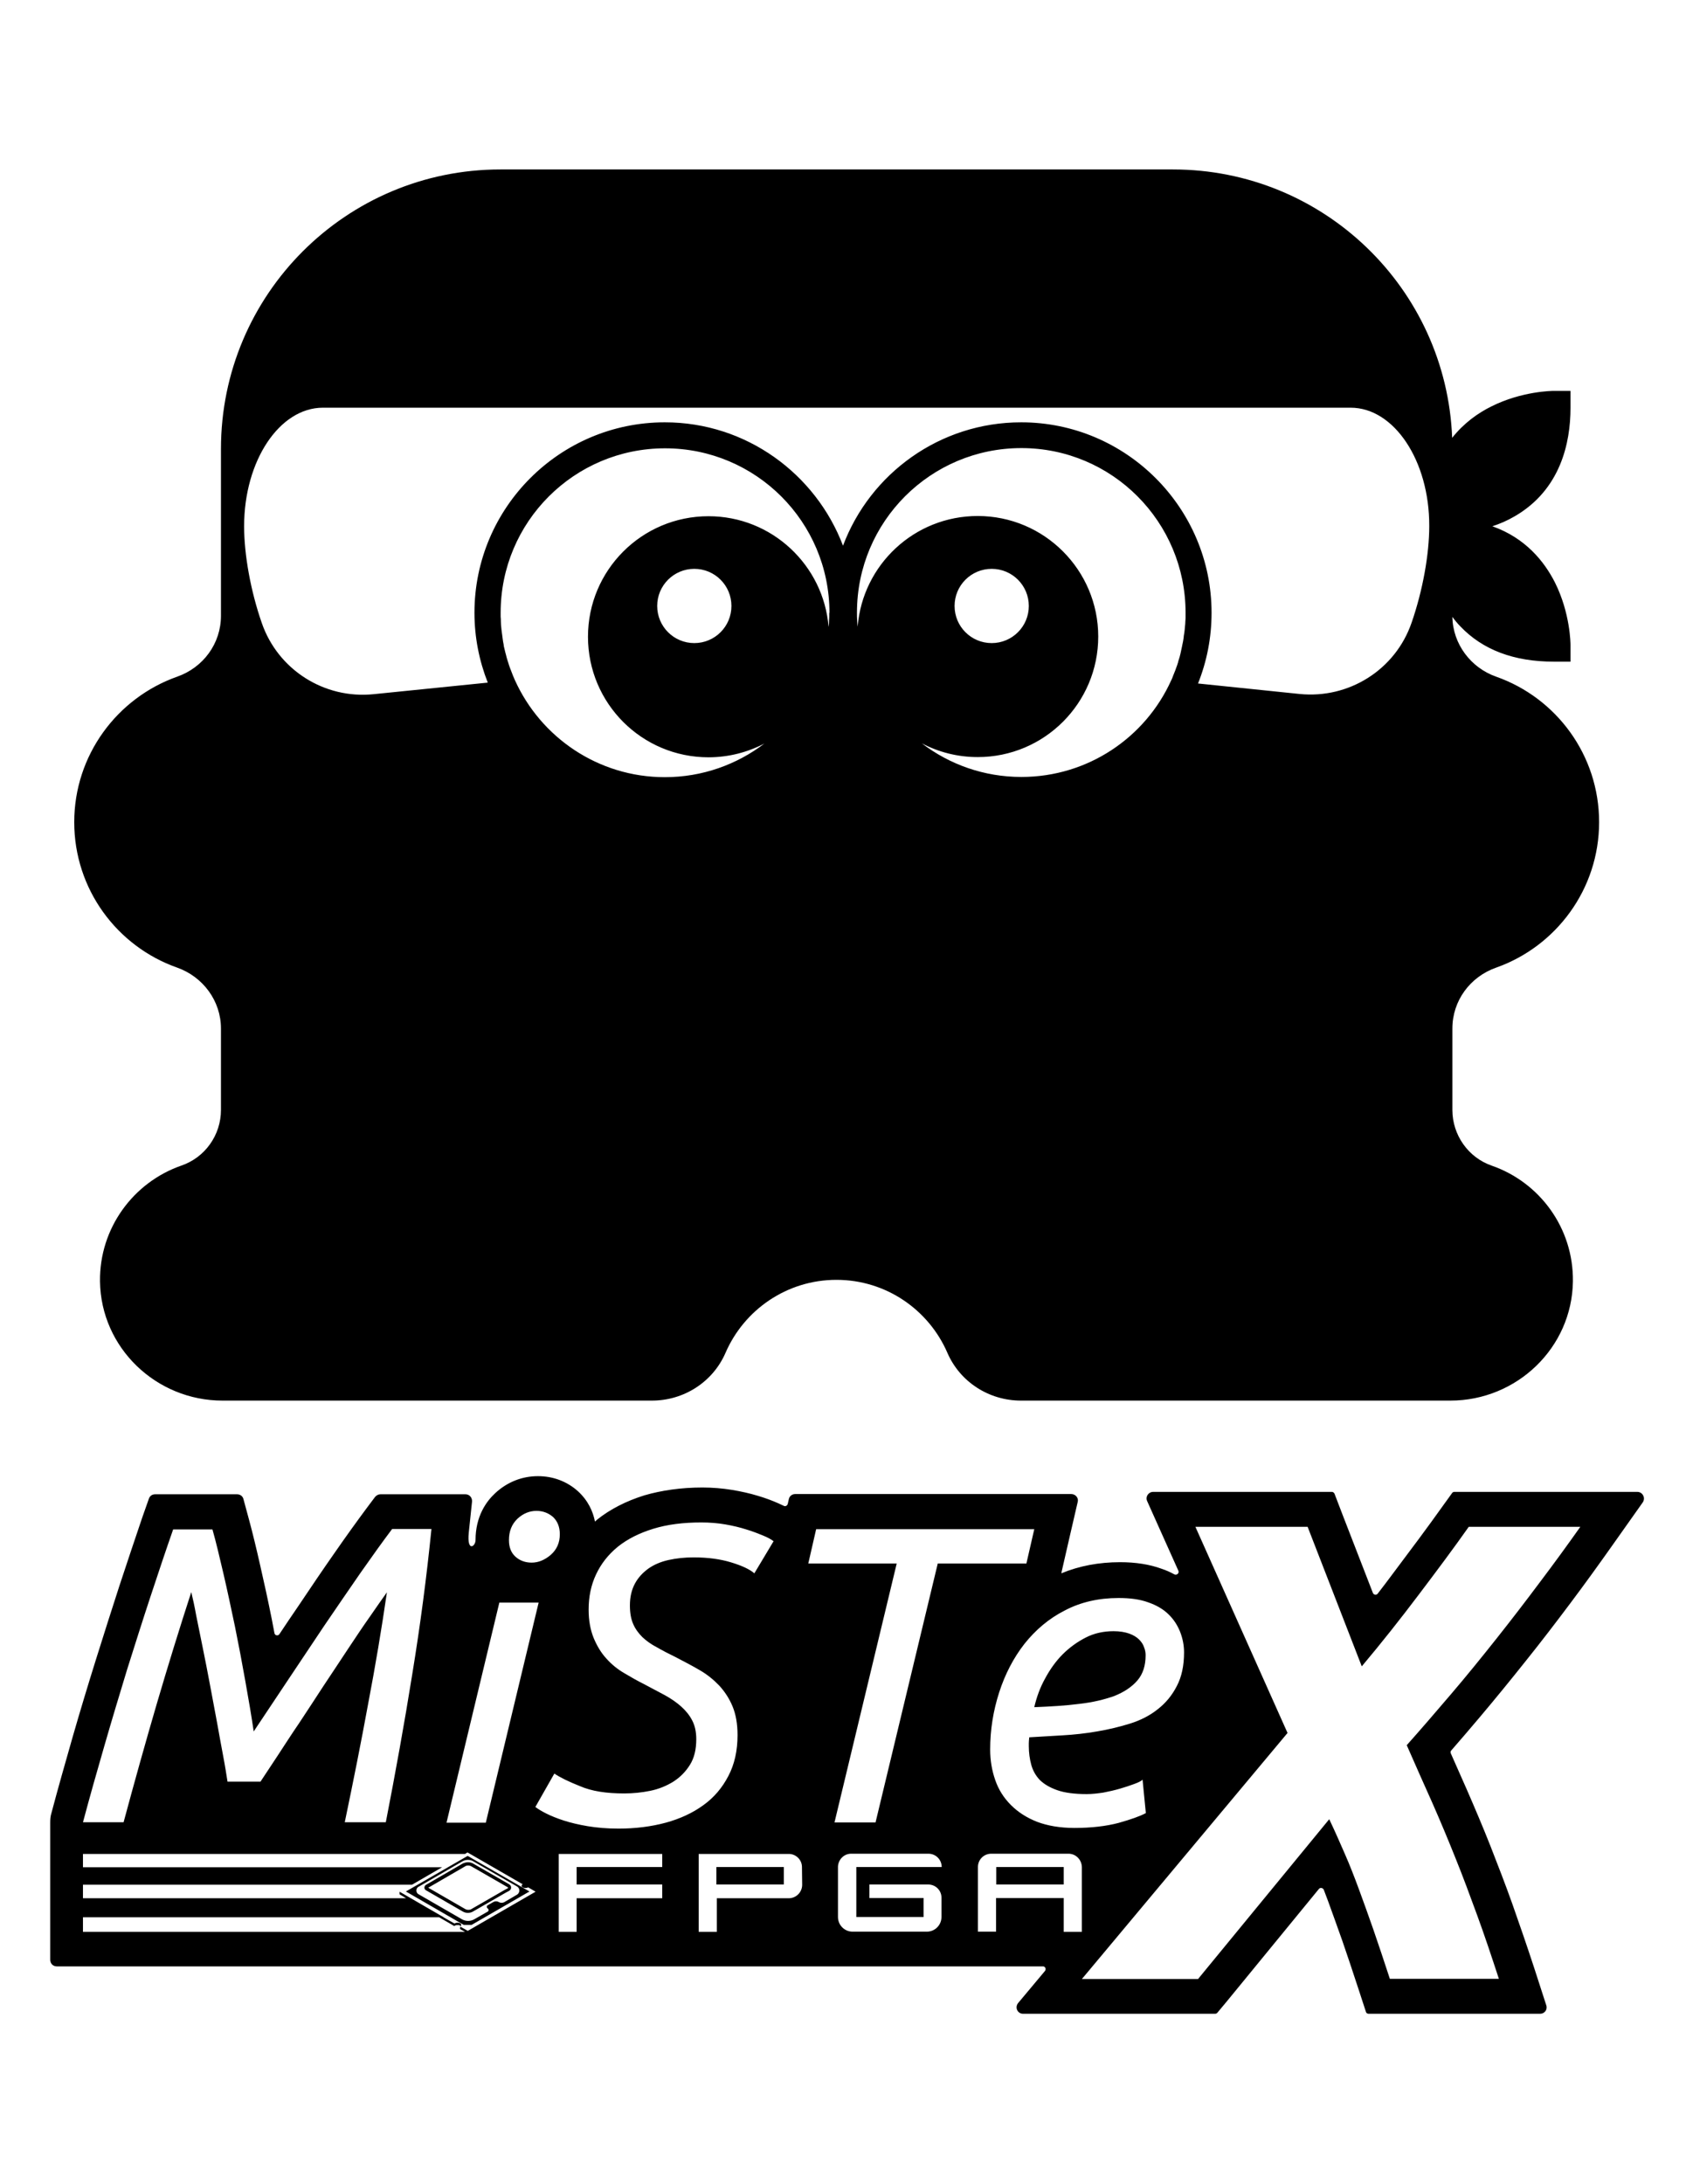 <svg enable-background="new 0 0 772.2 1000" viewBox="0 0 772.2 1000" xmlns="http://www.w3.org/2000/svg"><path d="m683.2 533.8c-10.7-3.7-18-14-18-25.5v-37.3c0-12.7 8.1-23.7 20.1-27.9 27.4-9.7 47.1-35.9 47.1-66.6s-19.6-56.9-47.1-66.6c-11.7-4.1-19.9-15-20.1-27.4 1.1 1.5 2.3 3 3.7 4.4 10.2 10.7 24.5 16.1 42.7 16.1h7.7v-7.7c0-.6-.1-14.5-7.1-28.5-4.8-9.5-13.4-20.4-28.7-25.8 3.4-1.1 6.9-2.6 10.3-4.6 21-12.2 25.5-33.7 25.5-49.6v-7.8h-7.7c-.6 0-14.5.1-28.5 7.1-6.1 3-12.6 7.6-18 14.4-2.7-68.4-58.9-122.9-127.9-122.9h-308c-70.7 0-128 57.3-128 128v76.4c0 12.7-8.1 23.7-20.1 27.9-27.4 9.7-47.1 35.9-47.1 66.6s19.6 56.9 47.1 66.6c11.9 4.2 20.1 15.3 20.1 27.9v37.3c0 11.5-7.3 21.8-18.2 25.5-21.8 7.6-37.5 28.5-37.2 53 .4 30.4 25.7 54.6 56.1 54.6h196.7c14.6 0 27.9-8.5 33.7-21.9 8.5-19.6 28-33.4 50.8-33.4s42.3 13.8 50.8 33.4c5.8 13.4 19.1 21.9 33.7 21.9h196.7c30.4 0 55.7-24.2 56.1-54.6.3-24.5-15.3-45.4-37.2-53zm-303.4-253.1c0 1.2 0 2.4-.1 3.6v.3c0 .8-.1 1.7-.2 2.5-2.3-28.3-26-50.7-55-50.7-30.5 0-55.2 24.7-55.2 55.2s24.7 55.2 55.2 55.2c9.2 0 17.9-2.3 25.6-6.3-12.6 9.6-28.4 15.4-45.6 15.4-30.6 0-56.9-18.3-68.7-44.5-.2-.5-.4-.9-.6-1.4 0-.1-.1-.2-.1-.2-.4-1-.8-2.1-1.2-3.1-.1-.2-.1-.3-.2-.5-.4-1-.7-2-1-3-.1-.2-.1-.4-.2-.6-.3-1-.6-1.9-.8-2.9-.1-.2-.1-.5-.2-.7-.2-1-.5-1.9-.7-2.9-.1-.3-.1-.5-.1-.8-.2-1-.4-2-.5-3 0-.3-.1-.6-.1-.8-.1-1-.3-2-.4-3 0-.3-.1-.7-.1-1-.1-.9-.2-1.9-.2-2.9 0-.7 0-1.4-.1-2.2 0-.6 0-1.1 0-1.7 0 0 0 0 0-.1s0 0 0 0c0-41.6 33.7-75.3 75.3-75.3s75.3 33.7 75.3 75.3c-.1 0-.1 0-.1.1zm-44.8-3.2c0 9.4-7.6 17-17 17s-17-7.6-17-17 7.6-17 17-17 17 7.6 17 17zm208 3.2v1.4c0 .8 0 1.6-.1 2.4 0 .9-.1 1.8-.2 2.6 0 .4-.1.8-.1 1.2-.1.9-.2 1.9-.4 2.8 0 .3-.1.7-.1 1-.1.9-.3 1.9-.5 2.8-.1.3-.1.6-.2 1-.2.9-.4 1.9-.6 2.8-.1.3-.1.6-.2.9-.2.9-.5 1.9-.8 2.8-.1.3-.2.5-.2.8-.3 1-.6 1.9-1 2.9-.1.2-.1.4-.2.6-.4 1-.8 2-1.2 3 0 .1-.1.2-.1.3-.2.5-.4 1.1-.7 1.6-11.8 26.1-38.1 44.2-68.6 44.2-17.1 0-32.9-5.7-45.6-15.4 7.6 4 16.3 6.3 25.6 6.3 30.5 0 55.2-24.7 55.2-55.2 0-30.4-24.7-55.2-55.2-55.2-29 0-52.7 22.3-55 50.7-.1-.8-.1-1.7-.2-2.5 0-.1 0-.2 0-.3-.1-1.2-.1-2.4-.1-3.6s0 0 0-.1c0-41.6 33.7-75.3 75.3-75.3s75.2 33.8 75.2 75.4zm-105.8-3.2c0-9.4 7.6-17 17-17s17 7.6 17 17-7.6 17-17 17-17-7.6-17-17zm209.3 7.7c-7.4 21.5-28.7 34.9-51.3 32.6l-46.5-4.8c4-10 6.2-20.9 6.2-32.4 0-48-39.1-87.2-87.2-87.2-37.3 0-69.2 23.5-81.6 56.5-12.5-32.9-44.3-56.5-81.6-56.5-48.1 0-87.2 39.1-87.2 87.2 0 11.3 2.2 22.1 6.1 32l-52.3 5.3c-22.6 2.3-43.8-11.2-51.2-32.6-5.1-14.6-8.1-31.3-8.1-44.3 0-30 16.2-54.3 36.1-54.3h470.7c19.9 0 36.1 24.3 36 54.2-0 13-3 29.6-8.1 44.3z"/><path d="m487.2 863h-30.9v-8h30.9zm-159 0h30.8v-8h-30.9v8zm182.1-86.3c4.5-1.8 8-4.1 10.6-7.1s3.8-6.9 3.8-11.6c0-1.2-.2-2.4-.7-3.6-.4-1.3-1.2-2.5-2.3-3.6s-2.6-2-4.5-2.7c-2-.7-4.3-1.1-7.2-1.1-4.5 0-8.8.9-12.7 2.9s-7.4 4.5-10.6 7.7c-3.1 3.1-5.8 6.9-8 11-2.3 4.1-3.9 8.5-5 13.2 7.5-.3 14.3-.7 20.5-1.5 6.3-.7 11.6-2 16.1-3.6zm242.1-88.7-14.5 20.5c-5.8 8.2-12 16.8-18.6 25.6s-13.4 17.7-20.3 26.3c-7 8.8-14.1 17.5-21.1 25.8-4.5 5.3-8.9 10.5-13.2 15.4-.4.4-.4.9-.2 1.4 2.5 5.6 4.9 11.1 7.3 16.5 3.7 8.5 7.4 17.2 10.8 25.8 3.4 8.7 6.9 17.7 10.1 26.7 3.2 9.1 6.6 18.9 10 29.3l5.5 17c.7 2-.8 3.9-2.8 3.9h-18-49.9-10.7c-.6 0-1.1-.4-1.2-.9l-3.3-10.1c-2.8-8.5-5.3-16.1-7.5-22.4-2.3-6.5-4.5-12.6-6.5-18.1-.7-1.8-1.3-3.5-2-5.3-.4-.9-1.6-1.1-2.2-.4l-42.1 51.4-4.5 5.4c-.3.3-.7.4-1 .4h-6.9-53.2-27.8c-2.6 0-3.9-2.9-2.3-4.9l12.3-14.7c.7-.9.1-2.1-.9-2.1h-4.3-434.4-13c-1.7 0-3-1.3-3-3v-12.4-.6-6.7-6.8-1.8-6.2-1.1-5.6-1.3-3.1-17.3c0-1.4.1-2.8.5-4.1 3.1-11.7 6.5-23.6 9.9-35.5 3.4-11.8 7-23.7 10.6-35.2s7.2-22.8 10.7-33.6c3.6-10.9 7.1-21.4 10.4-31.1l3.1-8.8c.4-1.2 1.5-2 2.8-2h9.3 18.4 9.9c1.4 0 2.6.9 2.9 2.2l2.6 9.6c1.6 5.9 3.3 12.9 5.1 20.9 1.8 7.8 3.6 16.1 5.3 24.6.4 2.1.8 4.2 1.2 6.3.2 1.1 1.7 1.4 2.3.4 2.8-4.2 5.6-8.4 8.5-12.6 5.7-8.5 11.3-16.8 16.7-24.5 5.4-7.8 10.4-14.7 14.7-20.5l3.9-5.2c.6-.7 1.5-1.2 2.4-1.2h6.5 18 14.5c1.8 0 3.1 1.5 3 3.3l-1.5 14.3c-.9 9.1 3.1 6.3 3.1 3.4 0-10.9 4.9-17.7 9-21.5 5.5-5.1 12.3-7.8 19.6-7.8 6.9 0 13.3 2.4 18.3 6.9 4.7 4.3 6.9 9.3 7.8 13.9.3-.3.7-.6 1-.9 6-4.8 13.3-8.5 21.6-11.1 7.9-2.3 16.9-3.6 26.6-3.6 4.7 0 9.3.4 13.6 1.1 4.2.7 8.2 1.6 11.8 2.7 3.4 1 6.6 2.2 9.3 3.4.9.4 1.8.8 2.6 1.2.7.4 1.6-.1 1.8-.9l.5-2.2c.3-1.4 1.5-2.3 2.9-2.3h10.3 99.8 16.4c1.9 0 3.4 1.8 2.9 3.6l-3.7 16-3.6 15.7-.2 1c8.2-3.4 17.2-5.1 26.9-5.1 7.2 0 13.5 1 19 3 2.1.7 4.1 1.6 5.9 2.6 1.1.5 2.3-.6 1.8-1.7l-6.1-13.6-8.2-18.3c-.9-2 .6-4.2 2.8-4.2h20 51.4 10.4c.5 0 .9.3 1.2.8l3.6 9.4 14 36.1c.4.9 1.6 1.1 2.2.3 2.3-3 4.7-6.1 6.9-9.1 8.2-10.9 15.9-21.2 22.8-30.9l4.4-6.1c.2-.3.6-.5 1-.5h7.6 51.1 25.1c2.4 0 3.9 2.7 2.5 4.8zm-283.2 64.8c-5 6.4-8.9 13.9-11.6 22.3s-4.1 17.1-4.1 26.1c0 4.9.8 9.6 2.3 13.9 1.5 4.4 3.9 8.2 7.2 11.5s7.2 5.8 12 7.7c4.8 1.8 10.5 2.8 17.1 2.8 7.7 0 14.5-.8 20.2-2.3 5.7-1.6 9.9-3.1 12.5-4.5l-1.5-15.3c-.7.7-2 1.3-3.9 2s-4 1.4-6.4 2.1-5 1.3-7.6 1.8c-2.6.4-5.2.7-7.7.7-5.6 0-10.1-.6-13.5-1.8s-6.1-2.8-8-4.7c-1.9-2-3.2-4.4-3.9-7s-1.1-5.4-1.1-8.4c0-.4 0-.9 0-1.5 0-.7.1-1.5.2-2.6 4.7-.3 9.9-.6 15.2-.9 5.4-.3 10.7-.9 15.9-1.8 5.3-.9 10.3-2.1 15.1-3.6s9.1-3.7 12.7-6.6c3.6-2.8 6.5-6.3 8.7-10.6 2.2-4.2 3.3-9.3 3.3-15.4 0-3.2-.6-6.3-1.8-9.4-1.2-3-2.9-5.7-5.3-8-2.3-2.3-5.5-4.2-9.3-5.5-3.8-1.4-8.3-2-13.6-2-9.1 0-17.4 1.9-24.6 5.7-7.3 3.7-13.4 8.9-18.5 15.3zm-236.1-47.5c0 3.3 1 5.8 3 7.6s4.5 2.7 7.4 2.7c3.1 0 6-1.2 8.8-3.6 2.7-2.4 4.1-5.5 4.1-9.4 0-3.4-1.1-6-3.1-7.9-2.1-1.8-4.6-2.8-7.6-2.8-3.2 0-6.1 1.2-8.7 3.6-2.6 2.5-3.9 5.7-3.9 9.8zm-28.6 129.4h18l24.2-100.8h-18zm-166.5-.2h18.6c4.9-18.2 9.9-36.1 15.1-53.9 5.2-17.7 10.5-34.9 15.9-51.5.7 2.8 1.5 6.5 2.3 10.9.9 4.5 1.9 9.4 3 14.8s2.2 11 3.3 16.9 2.2 11.6 3.2 17.1 1.9 10.6 2.8 15.3 1.5 8.6 2 11.8h15.1c2-3 4.5-6.8 7.6-11.5s6.4-9.9 10.1-15.3c3.6-5.5 7.4-11.2 11.2-17.1 3.9-5.8 7.6-11.5 11.2-16.9s6.9-10.4 10.1-14.9c3.1-4.5 5.7-8.2 7.7-11-2.4 16.6-5.3 33.8-8.6 51.1-3.2 17.5-6.8 35.5-10.7 54.2h18.8c4.4-22.6 8.5-45.2 12.1-67.7 3.7-22.6 6.6-44.7 8.8-66.6h-18c-4.3 5.7-9.1 12.4-14.5 20.1-5.3 7.7-10.9 15.8-16.6 24.2-5.7 8.5-11.3 16.9-16.9 25.3s-10.7 16.1-15.4 23.1c-1-6.8-2.3-14.5-3.8-22.8-1.5-8.5-3.1-16.9-4.8-25.3-1.8-8.5-3.5-16.6-5.3-24.3s-3.4-14.5-5-20.1h-18c-3.4 9.7-6.8 19.9-10.4 30.8s-7.1 22-10.7 33.4c-3.5 11.5-7 23.1-10.4 34.9-3.4 11.7-6.7 23.4-9.8 35zm207.3 31.8-3.4-2c-.7.4-1.8.4-2.5 0s-.7-1 0-1.4l-25.3-14.6-1.1.7h-175v6.1h164.5l-13.8 8h-150.7v6.2h148l-3-1.8v-1.2l5 2.9 15.2 8.8h-.1l5.1 2.9v-.1h.1c.7-.4 1.8-.4 2.5 0 .2.1.4.3.4.5v.1.1s0 0 0 .1v.3c-.1.1-.1.2-.3.3 0-.1 0-.3-.1-.3s-.1-.1-.1-.1c-.1-.1-.1-.1-.2-.1h-.1c-.1-.1-.1-.1-.2-.1s-.1 0-.1 0c-.1 0-.1 0-.2 0h-.1c-.1 0-.2 0-.3 0s-.1 0-.1 0c-.1 0-.2 0-.3 0s-.1 0-.1 0c-.1.1-.2.1-.3.1s-.1 0-.1 0c-.1 0-.1.1-.2.1s-.2.1-.2.1v.2l-7.1-4.1h-163.1v6.7h175l-2.3-1.3.1-1.1.2.1.2.1 3 1.7h.1zm58-17.3h-47.4v35.7h8.2v-15.4h39.2v-6.3h-39.2v-8h39.2zm1.6-14.3c6.6-1.8 12.4-4.5 17.2-8 4.9-3.5 8.7-8 11.5-13.4 2.8-5.3 4.2-11.6 4.2-18.7 0-5.2-.8-9.6-2.3-13.2s-3.6-6.8-6.1-9.5c-2.6-2.7-5.5-5.1-9-7.1-3.4-2-7.1-3.9-10.9-5.9-3.1-1.5-6-3-8.6-4.5-2.7-1.4-4.9-3-6.7-4.7-1.8-1.8-3.2-3.7-4.2-6s-1.5-5.1-1.5-8.5c0-3.9.8-7.2 2.3-10s3.6-5 6.2-6.9c2.6-1.8 5.6-3.1 9.2-3.9s7.4-1.2 11.5-1.2c6.6 0 12.3.8 17.2 2.3s8.4 3.1 10.6 5l8.8-14.7c-1-.8-2.6-1.7-4.8-2.6s-4.7-1.9-7.7-2.8c-2.8-.9-6.1-1.7-9.6-2.3-3.4-.6-7.2-.9-11-.9-8.2 0-15.5.9-22 2.9s-11.8 4.7-16.2 8.2c-4.4 3.6-7.7 7.8-10 12.7s-3.4 10.2-3.4 16.1c0 5 .8 9.3 2.3 13 1.5 3.6 3.4 6.8 5.8 9.4 2.4 2.7 5.1 4.9 8.2 6.7 3 1.8 6 3.5 9 5 3.4 1.8 6.6 3.5 9.6 5.1 2.9 1.6 5.5 3.4 7.6 5.3s3.8 4 5 6.4c1.2 2.3 1.8 5.2 1.8 8.4 0 4.7-.9 8.6-2.9 11.8s-4.5 5.7-7.6 7.7c-3.1 1.9-6.6 3.4-10.6 4.2-3.9.8-7.9 1.2-11.9 1.2-8.2 0-14.9-1-20.4-3.4-5.3-2.1-9.1-4-11.6-5.7l-8.7 15.3c1.2.9 2.8 1.9 5 3s4.9 2.2 8 3.2 6.8 1.9 11 2.6 8.9 1.1 14.1 1.1c7.7-0 14.9-.9 21.6-2.7zm62.5 28.4-.1-8.3c-.1-3.2-2.8-5.8-6-5.8h-41.3v35.7h8.3v-15.4h32.9c3.5-0 6.2-2.8 6.2-6.2zm43.3-147.1-28.5 118.6h18.8l28.5-118.6h40.6l3.6-15.7h-99.9l-3.6 15.7zm-18.5 161.9v-22.9h39.1c0-3.4-2.7-6.1-6.1-6.1h-35.4c-3.2 0-5.8 2.6-6 5.8v23.2c0 3.7 3 6.7 6.7 6.7h34c3.7 0 6.7-3 6.7-6.7v-8.7c.1-3.4-2.6-6.2-6.1-6.2h-26.9v6.2h24.8v8.7zm95-8.6v15.4h8.3v-29.7c-.1-3.4-2.8-6.1-6.1-6.1h-35.4c-3.4 0-6.1 2.7-6.1 6.1v29.6h8.3v-15.4h31zm236.6-170.1h-51.1c-6.9 9.8-14.6 20.1-23 31.2-8.3 11-17 22-26 32.7l-24.8-63.9h-51.4l42.2 94.4-94.2 112.7h53.2l60.1-73.2c2.6 5.5 5 10.9 7.2 16 2.2 5 4.3 10.4 6.4 16.1s4.3 11.8 6.6 18.4 4.8 14.2 7.6 22.7v-.1h49.9c-3.4-10.4-6.6-20-9.9-29s-6.5-17.7-9.9-26.1c-3.4-8.5-6.9-16.9-10.6-25.3-3.7-8.3-7.7-17.2-11.8-26.6 6.6-7.4 13.3-15.2 20.3-23.4s13.9-16.7 20.8-25.4 13.5-17.3 20-26c6.5-8.6 12.6-17 18.4-25.2zm-481.3 167-26.5 15.3h-3.6l-26.5-15.3 28.3-16.3zm-5.7-2.3-20-11.5c-1.5-.9-3.5-.9-5 0l-20.2 11.7c-1.2.7-1.2 2.6 0 3.3l20.1 11.6c1.7.9 3.7.9 5.4 0l6.3-3.6c.5-.3.5-1.1 0-1.4-.6-.4-.6-1.2 0-1.5l2.6-1.5c.7-.4 1.7-.4 2.4 0 .8.5 1.9.5 2.7 0l5.8-3.4c1.3-.9 1.3-2.9-.1-3.7zm-22.4-9.6c-.5 0-1 .1-1.4.4l-16.9 9.8h.1l16.8 9.7c.5.3 1 .4 1.5.4s1.1-.1 1.5-.4l15.1-8.7 1.5-.8c.1 0 .1-.1.1-.2s0-.2-.1-.2l-16.7-9.6c-.5-.3-1-.4-1.5-.4m0-1.5c.7 0 1.5.2 2.1.5l16.7 9.6c1.2.7 1.2 2.3 0 3l-1.5.8-15.1 8.7c-.7.4-1.5.6-2.3.6s-1.6-.2-2.3-.6l-16.8-9.7c-1.1-.5-1.1-2 0-2.6l16.9-9.8c.8-.3 1.5-.5 2.3-.5z"/></svg>